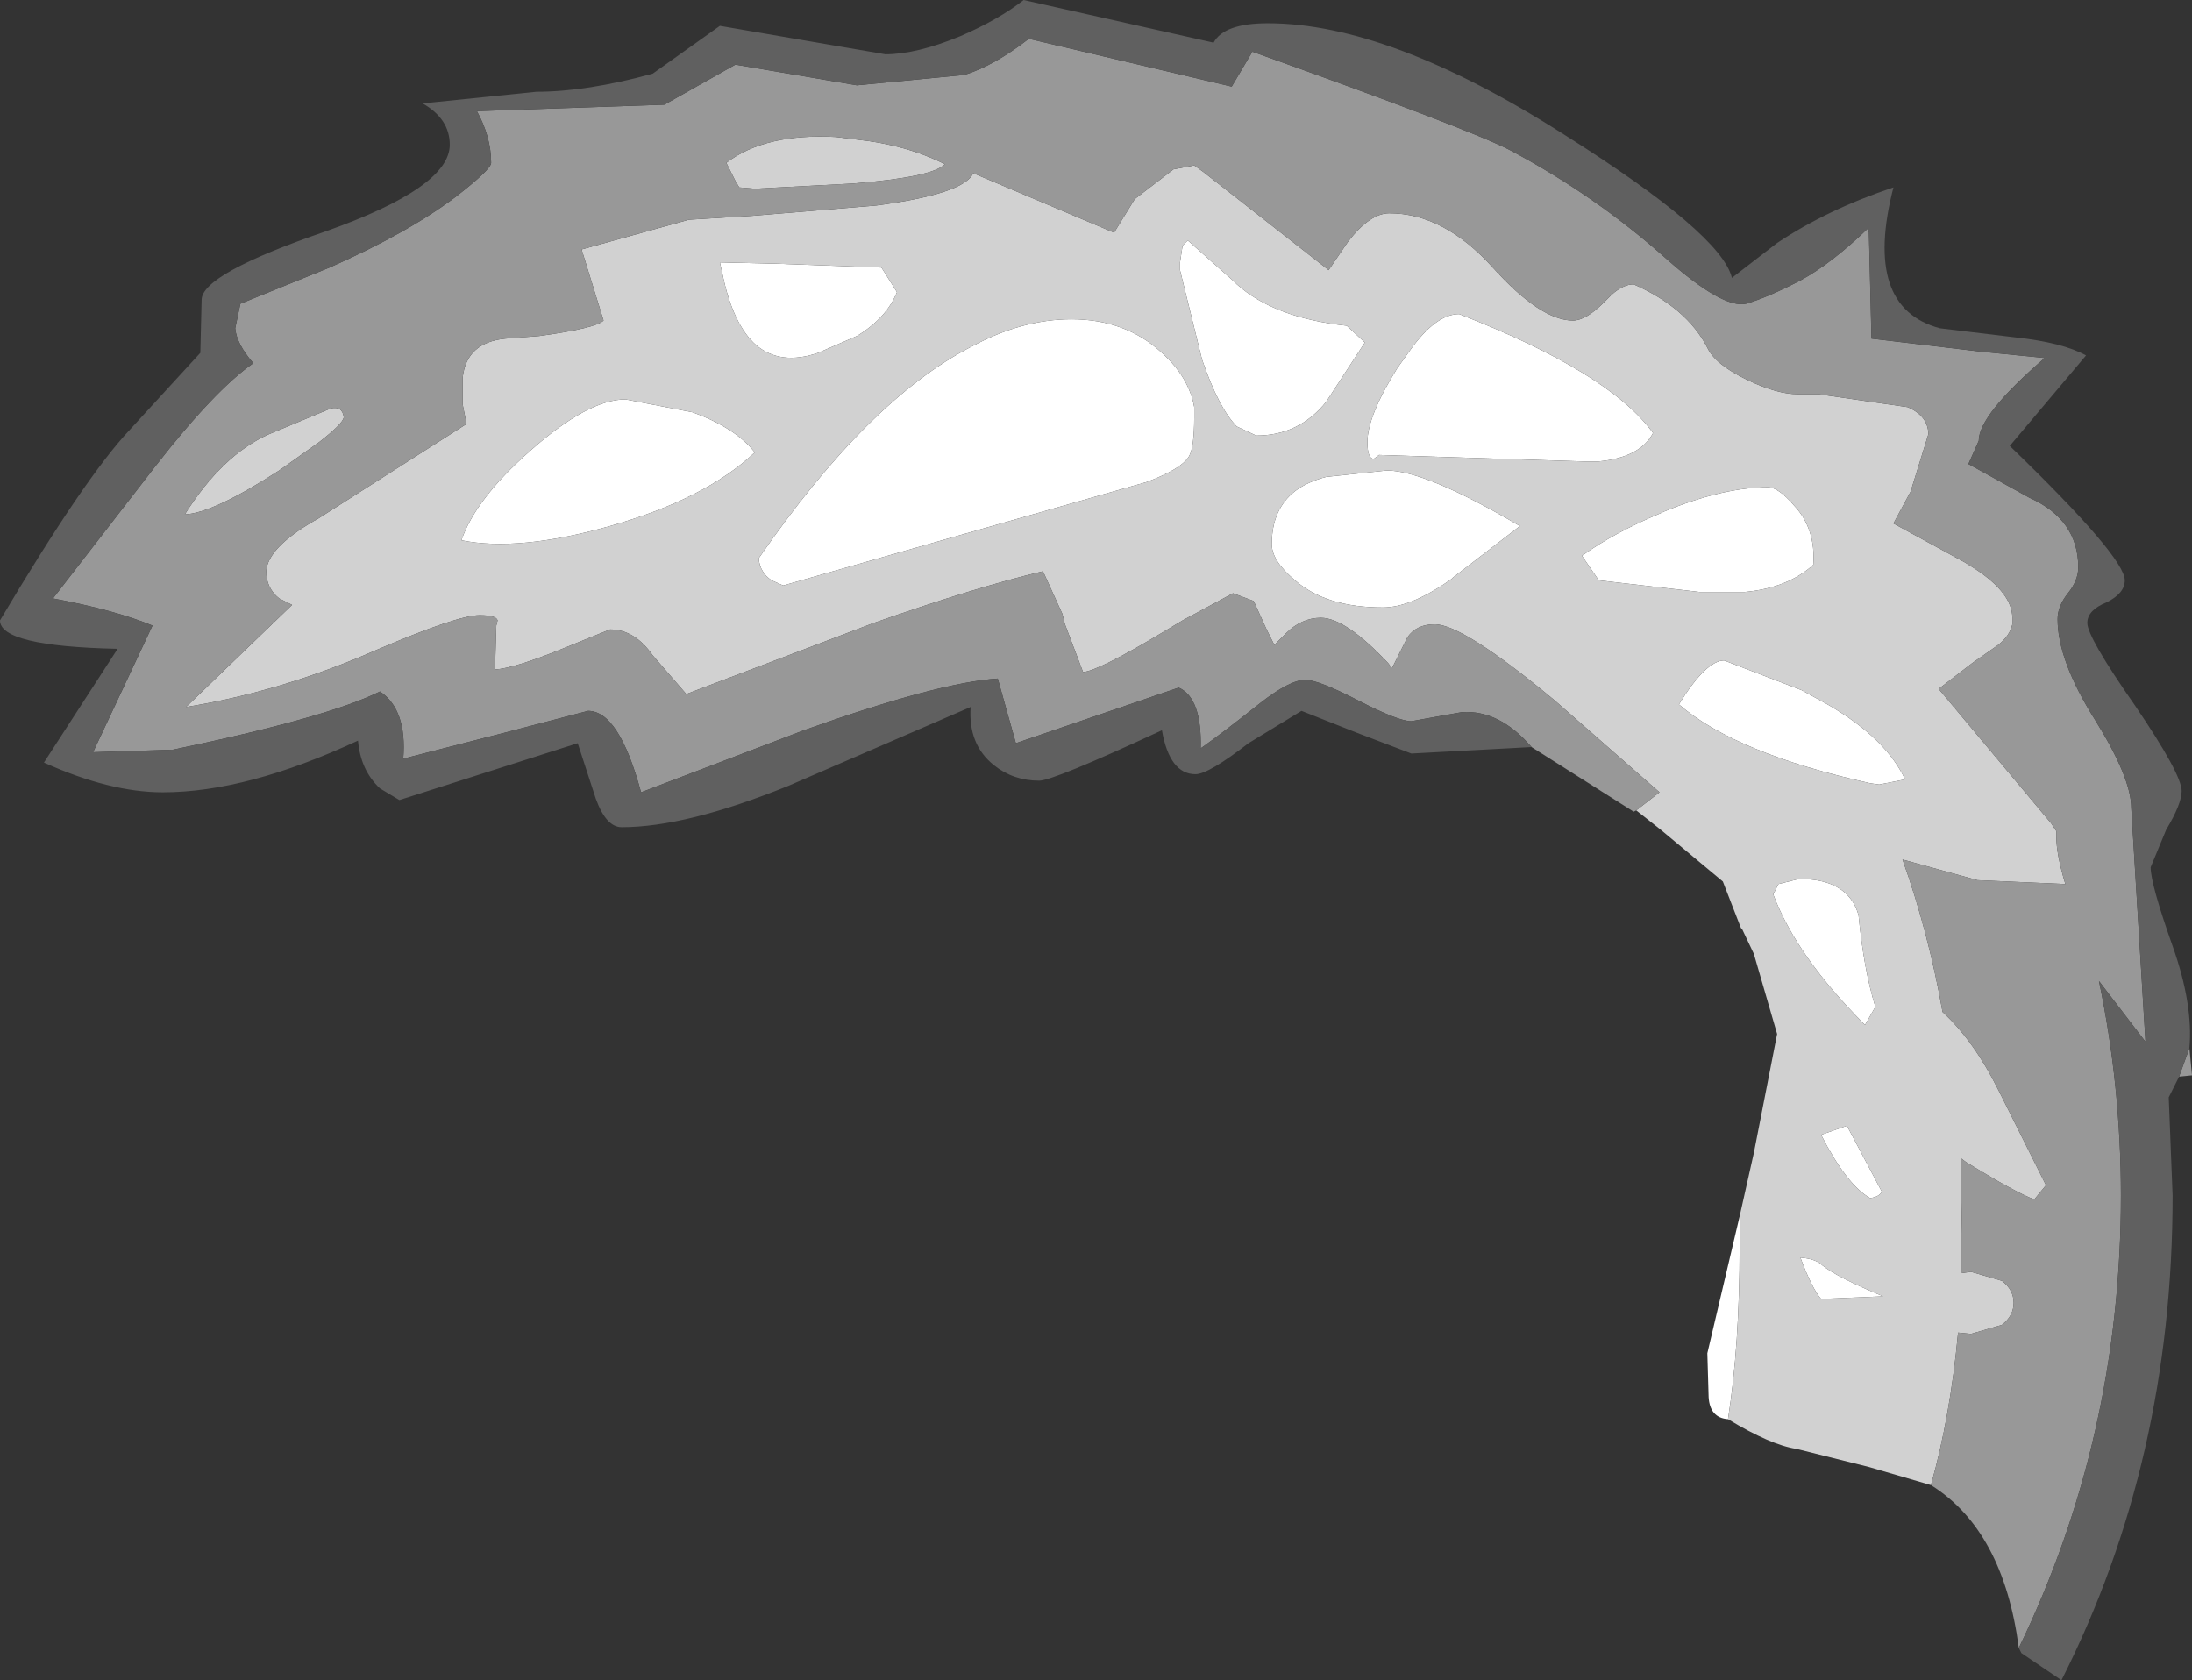 <?xml version="1.0" encoding="UTF-8" standalone="no"?>
<svg xmlns:ffdec="https://www.free-decompiler.com/flash" xmlns:xlink="http://www.w3.org/1999/xlink" ffdec:objectType="shape" height="65.0px" width="84.8px" xmlns="http://www.w3.org/2000/svg">
  <rect width="100%" height="100%" fill="#333333" stroke="none"/>
  <g transform="matrix(1.0, 0.0, 0.0, 1.0, 57.35, 50.9)">
    <path d="M9.5 4.0 Q8.8 3.95 8.75 3.15 L8.7 1.45 9.95 -3.85 9.95 -2.7 Q9.95 1.15 9.5 4.0 M7.0 -31.1 Q9.3 -32.05 11.05 -32.05 11.45 -32.05 12.05 -31.35 12.9 -30.45 12.8 -29.05 11.8 -28.15 10.15 -28.0 L8.4 -28.0 4.5 -28.45 3.85 -29.4 Q5.1 -30.3 6.9 -31.05 L7.0 -31.1 M3.9 -33.05 L-4.0 -33.3 -4.2 -33.15 Q-4.45 -33.15 -4.45 -33.8 -4.45 -34.8 -3.3 -36.65 L-2.8 -37.35 Q-1.8 -38.75 -0.9 -38.75 4.9 -36.5 6.6 -34.15 6.1 -33.2 4.5 -33.05 L3.9 -33.05 M15.35 -20.55 L15.0 -20.6 Q9.8 -21.75 7.6 -23.65 8.65 -25.35 9.35 -25.35 L12.35 -24.2 13.35 -23.65 Q15.6 -22.35 16.35 -20.75 L15.35 -20.55 M11.45 -16.7 L12.25 -16.9 Q14.15 -16.9 14.55 -15.5 14.75 -13.4 15.2 -11.95 L14.8 -11.25 Q12.15 -13.9 11.25 -16.3 L11.45 -16.7 M14.1 -7.35 L15.45 -4.8 Q15.35 -4.6 15.0 -4.55 14.1 -5.05 13.1 -7.0 L14.1 -7.35 M12.3 -2.25 Q12.9 -2.2 13.15 -1.95 13.7 -1.5 15.5 -0.75 L13.1 -0.65 Q12.75 -1.05 12.3 -2.25 M-4.55 -37.65 L-6.05 -35.35 Q-7.1 -34.05 -8.75 -34.05 L-9.5 -34.4 Q-10.2 -35.1 -10.85 -37.0 L-11.7 -40.45 -11.7 -40.75 -11.6 -41.4 -11.4 -41.6 -9.6 -40.0 -9.5 -39.9 Q-8.05 -38.6 -5.25 -38.3 L-4.55 -37.65 M-15.9 -38.55 Q-13.8 -38.55 -12.4 -37.25 -11.35 -36.3 -11.15 -35.15 L-11.15 -34.75 Q-11.15 -33.6 -11.35 -33.25 -11.65 -32.75 -13.0 -32.25 L-27.05 -28.25 -27.5 -28.45 Q-27.95 -28.75 -28.0 -29.3 -23.75 -35.45 -19.75 -37.5 -17.8 -38.55 -15.9 -38.55 M-6.05 -32.45 L-3.7 -32.7 Q-2.2 -32.7 1.45 -30.55 L-1.15 -28.55 -1.2 -28.5 Q-2.75 -27.4 -3.85 -27.4 -6.05 -27.4 -7.25 -28.45 -8.15 -29.2 -8.15 -29.85 -8.15 -31.2 -7.25 -31.9 -6.8 -32.25 -6.05 -32.45 M-29.5 -40.75 L-27.35 -40.7 -23.25 -40.55 -22.65 -39.6 Q-23.05 -38.6 -24.2 -37.9 L-25.7 -37.25 Q-27.15 -36.75 -28.1 -37.55 -29.0 -38.35 -29.4 -40.3 L-29.5 -40.75 M-30.55 -34.95 Q-28.9 -34.35 -28.15 -33.4 -30.05 -31.6 -33.75 -30.55 -37.3 -29.55 -39.5 -30.0 -38.95 -31.6 -36.85 -33.45 -34.6 -35.45 -33.15 -35.45 L-30.55 -34.95" fill="#ffffff" fill-rule="evenodd" stroke="none"/>
    <path d="M17.35 6.55 L14.95 5.85 12.15 5.15 Q11.15 5.0 9.5 4.0 9.95 1.15 9.95 -2.7 L9.95 -3.85 10.5 -6.3 11.4 -10.9 10.5 -14.0 10.05 -14.95 10.0 -15.0 9.3 -16.8 6.9 -18.8 5.95 -19.55 6.85 -20.25 2.8 -23.8 Q-0.75 -26.75 -1.85 -26.75 -2.55 -26.75 -2.9 -26.25 L-3.45 -25.15 -3.5 -25.05 -3.65 -25.25 Q-5.3 -27.0 -6.25 -27.0 -7.0 -27.0 -7.6 -26.4 L-8.05 -25.95 -8.35 -26.55 -8.85 -27.65 -9.65 -27.95 -11.6 -26.9 -12.35 -26.45 Q-14.85 -24.95 -15.45 -24.9 L-16.15 -26.75 -16.25 -27.15 -17.0 -28.8 Q-19.55 -28.2 -23.55 -26.8 L-30.8 -24.05 -32.1 -25.55 Q-32.8 -26.55 -33.75 -26.55 L-35.6 -25.8 Q-37.45 -25.05 -38.2 -25.0 L-38.15 -26.7 -38.1 -26.9 Q-38.15 -27.1 -38.8 -27.1 -39.65 -27.1 -42.8 -25.75 -46.45 -24.15 -50.15 -23.55 L-46.05 -27.5 -46.55 -27.75 Q-47.05 -28.15 -47.05 -28.8 -47.0 -29.7 -45.2 -30.75 L-45.1 -30.8 -39.3 -34.5 -39.45 -35.25 -39.45 -36.1 -39.45 -36.3 Q-39.3 -37.65 -37.8 -37.8 L-36.5 -37.9 Q-34.3 -38.2 -34.0 -38.5 L-34.85 -41.25 -30.7 -42.4 -28.25 -42.55 -23.45 -42.95 Q-20.05 -43.4 -19.7 -44.2 L-14.25 -41.9 -13.45 -43.2 -11.95 -44.35 -11.15 -44.5 -10.8 -44.25 -5.95 -40.45 -5.2 -41.55 Q-4.35 -42.65 -3.6 -42.65 -1.5 -42.65 0.4 -40.55 2.25 -38.5 3.5 -38.5 4.0 -38.5 4.7 -39.2 L5.0 -39.5 Q5.45 -39.9 5.85 -39.9 7.9 -39.0 8.7 -37.45 9.0 -36.8 10.25 -36.2 11.4 -35.65 12.2 -35.65 L13.0 -35.65 16.45 -35.15 Q17.25 -34.8 17.25 -34.1 L16.6 -32.0 16.6 -31.95 15.9 -30.65 18.65 -29.15 19.05 -28.9 Q20.5 -27.95 20.5 -27.0 L20.5 -26.75 Q20.4 -26.3 19.95 -25.95 L18.95 -25.25 17.65 -24.25 22.0 -19.05 22.2 -18.75 22.2 -18.55 Q22.2 -17.85 22.55 -16.7 L19.15 -16.85 16.25 -17.65 Q17.25 -14.85 17.8 -11.75 19.0 -10.65 19.95 -8.75 L21.8 -5.05 21.35 -4.5 Q20.65 -4.75 18.7 -5.95 L18.5 -6.1 18.55 -3.2 18.55 -1.65 18.9 -1.7 20.1 -1.35 Q20.55 -1.0 20.55 -0.5 20.55 0.0 20.1 0.35 L18.9 0.7 18.4 0.65 Q18.1 3.9 17.35 6.55 M12.3 -2.25 Q12.75 -1.05 13.1 -0.65 L15.5 -0.75 Q13.7 -1.5 13.15 -1.95 12.9 -2.2 12.3 -2.25 M14.1 -7.35 L13.1 -7.0 Q14.1 -5.05 15.0 -4.55 15.35 -4.6 15.45 -4.8 L14.1 -7.35 M11.45 -16.7 L11.25 -16.3 Q12.15 -13.9 14.8 -11.25 L15.2 -11.95 Q14.75 -13.4 14.55 -15.5 14.15 -16.9 12.25 -16.9 L11.45 -16.7 M15.35 -20.55 L16.35 -20.75 Q15.6 -22.35 13.35 -23.65 L12.35 -24.2 9.35 -25.35 Q8.65 -25.35 7.6 -23.65 9.8 -21.75 15.0 -20.6 L15.35 -20.55 M3.9 -33.05 L4.5 -33.05 Q6.1 -33.2 6.6 -34.15 4.9 -36.5 -0.9 -38.75 -1.8 -38.75 -2.8 -37.35 L-3.3 -36.65 Q-4.45 -34.8 -4.45 -33.8 -4.45 -33.15 -4.2 -33.15 L-4.0 -33.3 3.9 -33.05 M7.0 -31.1 L6.9 -31.05 Q5.1 -30.3 3.85 -29.4 L4.5 -28.45 8.4 -28.0 10.15 -28.0 Q11.8 -28.15 12.8 -29.05 12.9 -30.45 12.05 -31.35 11.45 -32.05 11.05 -32.05 9.3 -32.05 7.0 -31.1 M-44.05 -34.75 Q-44.1 -34.5 -45.0 -33.8 L-46.55 -32.7 Q-49.1 -31.05 -50.2 -31.0 -48.75 -33.3 -46.95 -34.1 L-44.55 -35.1 Q-44.1 -35.2 -44.05 -34.75 M-6.05 -32.45 Q-6.8 -32.25 -7.25 -31.9 -8.15 -31.2 -8.15 -29.85 -8.15 -29.2 -7.25 -28.45 -6.05 -27.4 -3.85 -27.4 -2.75 -27.4 -1.2 -28.5 L-1.15 -28.55 1.45 -30.55 Q-2.2 -32.7 -3.7 -32.7 L-6.05 -32.45 M-15.9 -38.55 Q-17.8 -38.55 -19.75 -37.5 -23.75 -35.45 -28.0 -29.3 -27.95 -28.75 -27.5 -28.45 L-27.05 -28.25 -13.0 -32.25 Q-11.65 -32.75 -11.35 -33.25 -11.15 -33.6 -11.15 -34.75 L-11.15 -35.15 Q-11.35 -36.3 -12.4 -37.25 -13.8 -38.55 -15.9 -38.55 M-4.55 -37.65 L-5.25 -38.3 Q-8.05 -38.6 -9.5 -39.9 L-9.6 -40.0 -11.4 -41.6 -11.6 -41.4 -11.7 -40.75 -11.7 -40.45 -10.85 -37.0 Q-10.2 -35.1 -9.5 -34.4 L-8.75 -34.05 Q-7.1 -34.05 -6.05 -35.35 L-4.55 -37.65 M-20.8 -44.55 Q-21.25 -44.05 -24.35 -43.8 L-28.15 -43.6 -28.75 -43.65 -28.9 -43.9 -29.25 -44.6 Q-27.75 -45.75 -25.0 -45.6 L-24.2 -45.5 Q-22.3 -45.3 -20.8 -44.55 M-30.55 -34.95 L-33.15 -35.45 Q-34.6 -35.45 -36.85 -33.45 -38.95 -31.6 -39.5 -30.0 -37.3 -29.55 -33.75 -30.55 -30.05 -31.6 -28.15 -33.4 -28.9 -34.35 -30.55 -34.95 M-29.5 -40.75 L-29.4 -40.3 Q-29.0 -38.35 -28.1 -37.55 -27.15 -36.75 -25.7 -37.25 L-24.2 -37.9 Q-23.05 -38.6 -22.65 -39.6 L-23.25 -40.55 -27.35 -40.7 -29.5 -40.75" fill="#d1d1d1" fill-rule="evenodd" stroke="none"/>
    <path d="M27.35 -10.35 L27.45 -9.3 26.95 -9.25 27.35 -10.35 M20.75 12.85 Q20.15 8.3 17.35 6.55 18.1 3.9 18.4 0.65 L18.9 0.7 20.1 0.35 Q20.55 0.0 20.55 -0.5 20.55 -1.0 20.1 -1.35 L18.9 -1.7 18.55 -1.65 18.55 -3.2 18.5 -6.1 18.7 -5.95 Q20.65 -4.75 21.35 -4.5 L21.8 -5.05 19.95 -8.75 Q19.0 -10.65 17.8 -11.75 17.25 -14.85 16.25 -17.65 L19.15 -16.85 22.55 -16.7 Q22.2 -17.85 22.2 -18.55 L22.2 -18.75 22.0 -19.05 17.65 -24.25 18.95 -25.25 19.95 -25.95 Q20.4 -26.3 20.5 -26.75 L20.5 -27.0 Q20.5 -27.95 19.05 -28.9 L18.65 -29.15 15.9 -30.65 16.6 -31.95 16.6 -32.0 17.25 -34.1 Q17.25 -34.8 16.45 -35.15 L13.0 -35.65 12.2 -35.65 Q11.4 -35.65 10.25 -36.2 9.0 -36.8 8.7 -37.45 7.9 -39.0 5.85 -39.9 5.45 -39.9 5.0 -39.5 L4.7 -39.2 Q4.0 -38.5 3.5 -38.5 2.25 -38.5 0.4 -40.55 -1.5 -42.65 -3.6 -42.65 -4.35 -42.65 -5.2 -41.55 L-5.95 -40.45 -10.8 -44.25 -11.15 -44.5 -11.95 -44.35 -13.45 -43.2 -14.25 -41.9 -19.7 -44.2 Q-20.05 -43.4 -23.45 -42.95 L-28.25 -42.55 -30.7 -42.4 -34.85 -41.25 -34.0 -38.5 Q-34.3 -38.2 -36.5 -37.9 L-37.8 -37.8 Q-39.3 -37.65 -39.45 -36.3 L-39.45 -36.1 -39.45 -35.25 -39.3 -34.5 -45.1 -30.8 -45.2 -30.75 Q-47.0 -29.7 -47.05 -28.8 -47.05 -28.15 -46.55 -27.75 L-46.05 -27.5 -50.15 -23.55 Q-46.45 -24.15 -42.8 -25.75 -39.65 -27.1 -38.8 -27.1 -38.15 -27.1 -38.1 -26.9 L-38.15 -26.7 -38.2 -25.0 Q-37.45 -25.05 -35.6 -25.8 L-33.75 -26.55 Q-32.8 -26.55 -32.1 -25.55 L-30.8 -24.05 -23.55 -26.8 Q-19.55 -28.2 -17.0 -28.8 L-16.25 -27.15 -16.15 -26.75 -15.45 -24.9 Q-14.85 -24.95 -12.35 -26.45 L-11.6 -26.9 -9.65 -27.95 -8.85 -27.65 -8.35 -26.55 -8.05 -25.95 -7.6 -26.4 Q-7.0 -27.0 -6.25 -27.0 -5.3 -27.0 -3.65 -25.25 L-3.5 -25.05 -3.45 -25.15 -2.9 -26.25 Q-2.55 -26.75 -1.85 -26.75 -0.75 -26.75 2.8 -23.8 L6.85 -20.25 5.95 -19.55 5.85 -19.5 1.9 -22.0 Q0.65 -23.45 -0.8 -23.35 L-2.75 -23.0 Q-3.25 -23.0 -4.8 -23.8 -6.35 -24.6 -6.85 -24.6 -7.45 -24.6 -8.6 -23.7 -10.05 -22.55 -10.9 -21.95 -10.85 -23.9 -11.75 -24.3 L-18.05 -22.15 -18.75 -24.65 Q-21.05 -24.5 -26.25 -22.65 L-32.55 -20.25 Q-33.4 -23.4 -34.6 -23.4 L-37.85 -22.55 -41.75 -21.55 Q-41.6 -23.45 -42.65 -24.15 -44.65 -23.15 -50.65 -21.9 L-53.75 -21.8 -51.45 -26.7 Q-52.9 -27.3 -55.3 -27.75 L-51.35 -32.85 Q-49.05 -35.8 -47.55 -36.85 -48.2 -37.6 -48.25 -38.2 L-48.05 -39.15 -44.6 -40.55 Q-41.55 -41.9 -39.7 -43.3 -38.35 -44.35 -38.35 -44.6 -38.35 -45.6 -38.9 -46.6 L-31.65 -46.85 -28.9 -48.4 -26.55 -48.0 -24.2 -47.6 -20.05 -48.0 Q-18.9 -48.35 -17.55 -49.4 L-9.7 -47.55 -8.9 -48.9 Q-0.5 -45.9 1.05 -45.1 4.35 -43.35 7.1 -40.9 9.3 -38.95 10.2 -39.15 11.05 -39.4 12.3 -40.05 13.5 -40.7 14.9 -42.05 L14.95 -41.9 15.05 -37.8 19.25 -37.3 21.75 -37.05 Q19.2 -34.85 19.2 -33.85 L18.8 -32.95 21.15 -31.65 Q23.05 -30.8 23.05 -28.95 23.05 -28.45 22.65 -27.95 22.25 -27.45 22.25 -26.95 22.25 -25.35 23.7 -23.05 25.1 -20.8 25.1 -19.65 L25.35 -15.55 25.65 -10.6 23.85 -12.95 Q24.7 -8.9 24.7 -4.65 24.7 4.7 20.75 12.85 M-44.05 -34.75 Q-44.1 -35.2 -44.55 -35.1 L-46.95 -34.1 Q-48.75 -33.3 -50.2 -31.0 -49.1 -31.05 -46.55 -32.7 L-45.0 -33.8 Q-44.1 -34.5 -44.05 -34.75 M-20.8 -44.55 Q-22.3 -45.3 -24.2 -45.5 L-25.0 -45.6 Q-27.75 -45.75 -29.25 -44.6 L-28.9 -43.9 -28.75 -43.65 -28.15 -43.6 -24.35 -43.8 Q-21.25 -44.05 -20.8 -44.55" fill="#989898" fill-rule="evenodd" stroke="none"/>
    <path d="M1.9 -22.0 L-2.75 -21.75 -4.85 -22.55 -7.0 -23.4 -9.05 -22.15 Q-10.6 -20.95 -11.1 -20.95 -12.1 -20.95 -12.4 -22.65 -16.6 -20.7 -17.15 -20.7 -18.15 -20.7 -18.9 -21.3 -19.9 -22.1 -19.8 -23.55 L-26.85 -20.5 Q-30.8 -18.9 -33.3 -18.9 -33.9 -18.9 -34.3 -20.0 L-35.0 -22.15 -41.9 -19.95 -42.65 -20.4 Q-43.4 -21.1 -43.5 -22.25 -47.8 -20.25 -51.05 -20.25 -53.1 -20.25 -55.65 -21.4 L-52.8 -25.8 Q-57.35 -25.9 -57.35 -26.9 -54.05 -32.45 -52.35 -34.25 L-49.6 -37.25 -49.55 -39.3 Q-49.55 -40.3 -44.75 -41.95 -39.95 -43.65 -39.95 -45.3 -39.95 -46.3 -41.0 -46.9 L-36.6 -47.35 Q-34.65 -47.35 -32.1 -48.05 L-29.5 -49.9 -28.05 -49.65 -23.1 -48.8 Q-21.9 -48.8 -20.2 -49.5 -18.7 -50.15 -17.75 -50.9 L-10.4 -49.25 Q-10.0 -50.0 -8.3 -50.0 -3.6 -50.0 3.15 -45.7 9.25 -41.85 9.65 -40.15 L11.4 -41.5 Q13.35 -42.8 15.9 -43.65 14.7 -39.0 17.7 -38.2 L20.6 -37.85 Q22.45 -37.65 23.35 -37.15 L20.4 -33.65 Q24.85 -29.35 24.85 -28.45 24.85 -27.95 24.15 -27.6 23.4 -27.3 23.4 -26.8 23.4 -26.25 25.25 -23.6 27.05 -20.95 27.05 -20.3 27.05 -19.8 26.45 -18.8 L25.85 -17.35 Q25.85 -16.7 26.7 -14.3 27.5 -12.05 27.35 -10.35 L26.95 -9.25 26.55 -8.45 26.7 -4.65 Q26.7 5.6 22.4 14.1 L20.85 13.05 20.75 12.85 Q24.7 4.7 24.7 -4.65 24.7 -8.9 23.85 -12.95 L25.65 -10.6 25.35 -15.55 25.1 -19.65 Q25.1 -20.8 23.7 -23.05 22.25 -25.35 22.25 -26.95 22.25 -27.45 22.65 -27.95 23.05 -28.45 23.05 -28.95 23.05 -30.8 21.15 -31.65 L18.8 -32.95 19.2 -33.85 Q19.2 -34.85 21.75 -37.05 L19.25 -37.3 15.05 -37.8 14.95 -41.9 14.9 -42.05 Q13.5 -40.7 12.3 -40.05 11.05 -39.4 10.2 -39.15 9.3 -38.95 7.1 -40.9 4.35 -43.35 1.05 -45.1 -0.5 -45.9 -8.9 -48.9 L-9.7 -47.55 -17.55 -49.4 Q-18.9 -48.35 -20.05 -48.0 L-24.2 -47.6 -26.55 -48.0 -28.9 -48.4 -31.65 -46.85 -38.9 -46.6 Q-38.35 -45.6 -38.35 -44.6 -38.35 -44.35 -39.7 -43.3 -41.55 -41.9 -44.6 -40.55 L-48.05 -39.15 -48.25 -38.2 Q-48.2 -37.6 -47.55 -36.85 -49.05 -35.8 -51.35 -32.85 L-55.3 -27.75 Q-52.9 -27.3 -51.45 -26.7 L-53.75 -21.8 -50.65 -21.9 Q-44.65 -23.15 -42.65 -24.15 -41.6 -23.45 -41.75 -21.55 L-37.85 -22.55 -34.6 -23.4 Q-33.4 -23.4 -32.55 -20.25 L-26.25 -22.65 Q-21.05 -24.5 -18.75 -24.65 L-18.05 -22.15 -11.75 -24.3 Q-10.85 -23.9 -10.9 -21.95 -10.05 -22.55 -8.6 -23.7 -7.45 -24.6 -6.85 -24.6 -6.35 -24.6 -4.8 -23.8 -3.25 -23.0 -2.75 -23.0 L-0.8 -23.35 Q0.65 -23.45 1.9 -22.0" fill="#606060" fill-rule="evenodd" stroke="none"/>
  </g>
</svg>
